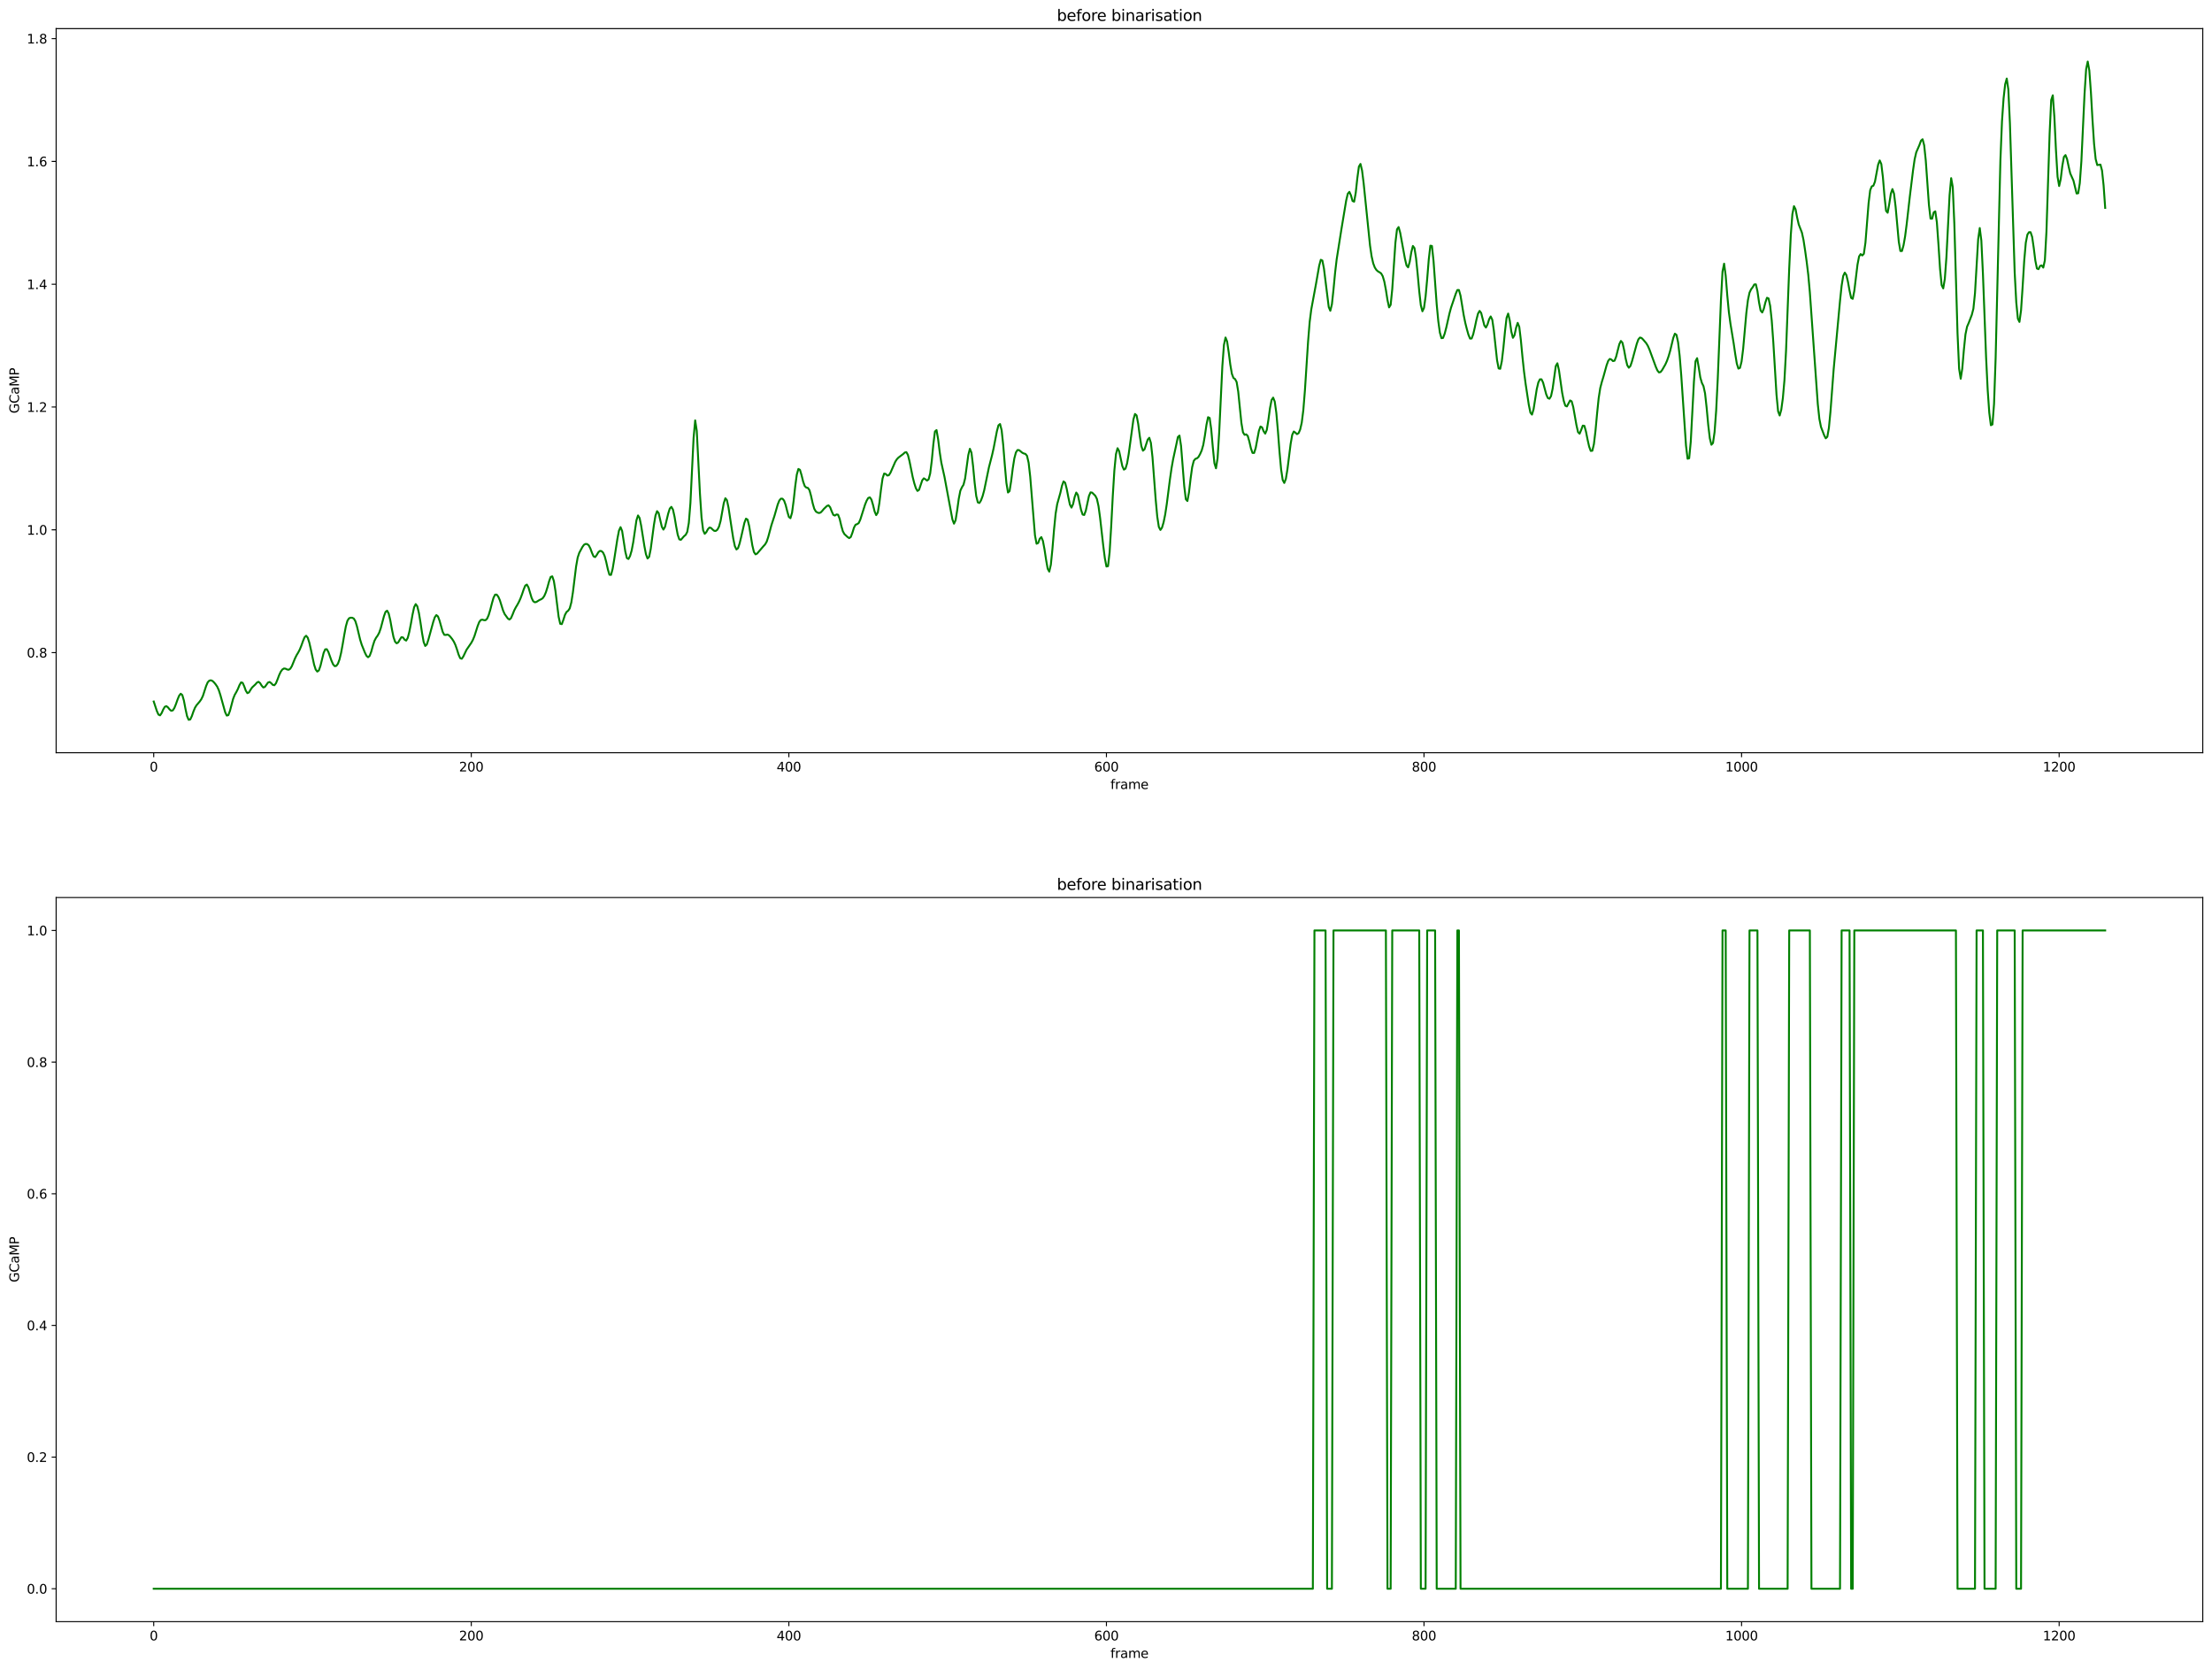 <?xml version="1.0" encoding="utf-8" standalone="no"?>
<!DOCTYPE svg PUBLIC "-//W3C//DTD SVG 1.1//EN"
  "http://www.w3.org/Graphics/SVG/1.1/DTD/svg11.dtd">
<svg height="1301.874pt" version="1.1" viewBox="0 0 1724.981 1301.874" width="1724.981pt" xmlns="http://www.w3.org/2000/svg" xmlns:xlink="http://www.w3.org/1999/xlink">
 <defs>
  <style type="text/css">*{stroke-linecap:butt;stroke-linejoin:round;}</style>
 </defs>
 <g id="figure_1">
  <g id="patch_1">
   <path d="M 0 1301.874 
L 1724.981 1301.874 
L 1724.981 0 
L 0 0 
z
" style="fill:#ffffff;"/>
  </g>
  <g id="axes_1">
   <g id="patch_2">
    <path d="M 43.781 586.864 
L 1717.781 586.864 
L 1717.781 22.318 
L 43.781 22.318 
z
" style="fill:#ffffff;"/>
   </g>
   <g id="matplotlib.axis_1">
    <g id="xtick_1">
     <g id="line2d_1">
      <defs>
       <path d="M 0 0 
L 0 3.5 
" id="m0f1f5ee90c" style="stroke:#000000;stroke-width:0.8;"/>
      </defs>
      <g>
       <use style="stroke:#000000;stroke-width:0.8;" x="119.872" xlink:href="#m0f1f5ee90c" y="586.864"/>
      </g>
     </g>
     <g id="text_1">
      <!-- 0 -->
      <g transform="translate(116.691 601.462)scale(0.1 -0.1)">
       <defs>
        <path d="M 2034 4250 
Q 1547 4250 1301 3770 
Q 1056 3291 1056 2328 
Q 1056 1369 1301 889 
Q 1547 409 2034 409 
Q 2525 409 2770 889 
Q 3016 1369 3016 2328 
Q 3016 3291 2770 3770 
Q 2525 4250 2034 4250 
z
M 2034 4750 
Q 2819 4750 3233 4129 
Q 3647 3509 3647 2328 
Q 3647 1150 3233 529 
Q 2819 -91 2034 -91 
Q 1250 -91 836 529 
Q 422 1150 422 2328 
Q 422 3509 836 4129 
Q 1250 4750 2034 4750 
z
" id="DejaVuSans-30" transform="scale(0.016)"/>
       </defs>
       <use xlink:href="#DejaVuSans-30"/>
      </g>
     </g>
    </g>
    <g id="xtick_2">
     <g id="line2d_2">
      <g>
       <use style="stroke:#000000;stroke-width:0.8;" x="367.524" xlink:href="#m0f1f5ee90c" y="586.864"/>
      </g>
     </g>
     <g id="text_2">
      <!-- 200 -->
      <g transform="translate(357.98 601.462)scale(0.1 -0.1)">
       <defs>
        <path d="M 1228 531 
L 3431 531 
L 3431 0 
L 469 0 
L 469 531 
Q 828 903 1448 1529 
Q 2069 2156 2228 2338 
Q 2531 2678 2651 2914 
Q 2772 3150 2772 3378 
Q 2772 3750 2511 3984 
Q 2250 4219 1831 4219 
Q 1534 4219 1204 4116 
Q 875 4013 500 3803 
L 500 4441 
Q 881 4594 1212 4672 
Q 1544 4750 1819 4750 
Q 2544 4750 2975 4387 
Q 3406 4025 3406 3419 
Q 3406 3131 3298 2873 
Q 3191 2616 2906 2266 
Q 2828 2175 2409 1742 
Q 1991 1309 1228 531 
z
" id="DejaVuSans-32" transform="scale(0.016)"/>
       </defs>
       <use xlink:href="#DejaVuSans-32"/>
       <use x="63.623" xlink:href="#DejaVuSans-30"/>
       <use x="127.246" xlink:href="#DejaVuSans-30"/>
      </g>
     </g>
    </g>
    <g id="xtick_3">
     <g id="line2d_3">
      <g>
       <use style="stroke:#000000;stroke-width:0.8;" x="615.175" xlink:href="#m0f1f5ee90c" y="586.864"/>
      </g>
     </g>
     <g id="text_3">
      <!-- 400 -->
      <g transform="translate(605.631 601.462)scale(0.1 -0.1)">
       <defs>
        <path d="M 2419 4116 
L 825 1625 
L 2419 1625 
L 2419 4116 
z
M 2253 4666 
L 3047 4666 
L 3047 1625 
L 3713 1625 
L 3713 1100 
L 3047 1100 
L 3047 0 
L 2419 0 
L 2419 1100 
L 313 1100 
L 313 1709 
L 2253 4666 
z
" id="DejaVuSans-34" transform="scale(0.016)"/>
       </defs>
       <use xlink:href="#DejaVuSans-34"/>
       <use x="63.623" xlink:href="#DejaVuSans-30"/>
       <use x="127.246" xlink:href="#DejaVuSans-30"/>
      </g>
     </g>
    </g>
    <g id="xtick_4">
     <g id="line2d_4">
      <g>
       <use style="stroke:#000000;stroke-width:0.8;" x="862.827" xlink:href="#m0f1f5ee90c" y="586.864"/>
      </g>
     </g>
     <g id="text_4">
      <!-- 600 -->
      <g transform="translate(853.283 601.462)scale(0.1 -0.1)">
       <defs>
        <path d="M 2113 2584 
Q 1688 2584 1439 2293 
Q 1191 2003 1191 1497 
Q 1191 994 1439 701 
Q 1688 409 2113 409 
Q 2538 409 2786 701 
Q 3034 994 3034 1497 
Q 3034 2003 2786 2293 
Q 2538 2584 2113 2584 
z
M 3366 4563 
L 3366 3988 
Q 3128 4100 2886 4159 
Q 2644 4219 2406 4219 
Q 1781 4219 1451 3797 
Q 1122 3375 1075 2522 
Q 1259 2794 1537 2939 
Q 1816 3084 2150 3084 
Q 2853 3084 3261 2657 
Q 3669 2231 3669 1497 
Q 3669 778 3244 343 
Q 2819 -91 2113 -91 
Q 1303 -91 875 529 
Q 447 1150 447 2328 
Q 447 3434 972 4092 
Q 1497 4750 2381 4750 
Q 2619 4750 2861 4703 
Q 3103 4656 3366 4563 
z
" id="DejaVuSans-36" transform="scale(0.016)"/>
       </defs>
       <use xlink:href="#DejaVuSans-36"/>
       <use x="63.623" xlink:href="#DejaVuSans-30"/>
       <use x="127.246" xlink:href="#DejaVuSans-30"/>
      </g>
     </g>
    </g>
    <g id="xtick_5">
     <g id="line2d_5">
      <g>
       <use style="stroke:#000000;stroke-width:0.8;" x="1110.478" xlink:href="#m0f1f5ee90c" y="586.864"/>
      </g>
     </g>
     <g id="text_5">
      <!-- 800 -->
      <g transform="translate(1100.934 601.462)scale(0.1 -0.1)">
       <defs>
        <path d="M 2034 2216 
Q 1584 2216 1326 1975 
Q 1069 1734 1069 1313 
Q 1069 891 1326 650 
Q 1584 409 2034 409 
Q 2484 409 2743 651 
Q 3003 894 3003 1313 
Q 3003 1734 2745 1975 
Q 2488 2216 2034 2216 
z
M 1403 2484 
Q 997 2584 770 2862 
Q 544 3141 544 3541 
Q 544 4100 942 4425 
Q 1341 4750 2034 4750 
Q 2731 4750 3128 4425 
Q 3525 4100 3525 3541 
Q 3525 3141 3298 2862 
Q 3072 2584 2669 2484 
Q 3125 2378 3379 2068 
Q 3634 1759 3634 1313 
Q 3634 634 3220 271 
Q 2806 -91 2034 -91 
Q 1263 -91 848 271 
Q 434 634 434 1313 
Q 434 1759 690 2068 
Q 947 2378 1403 2484 
z
M 1172 3481 
Q 1172 3119 1398 2916 
Q 1625 2713 2034 2713 
Q 2441 2713 2670 2916 
Q 2900 3119 2900 3481 
Q 2900 3844 2670 4047 
Q 2441 4250 2034 4250 
Q 1625 4250 1398 4047 
Q 1172 3844 1172 3481 
z
" id="DejaVuSans-38" transform="scale(0.016)"/>
       </defs>
       <use xlink:href="#DejaVuSans-38"/>
       <use x="63.623" xlink:href="#DejaVuSans-30"/>
       <use x="127.246" xlink:href="#DejaVuSans-30"/>
      </g>
     </g>
    </g>
    <g id="xtick_6">
     <g id="line2d_6">
      <g>
       <use style="stroke:#000000;stroke-width:0.8;" x="1358.129" xlink:href="#m0f1f5ee90c" y="586.864"/>
      </g>
     </g>
     <g id="text_6">
      <!-- 1000 -->
      <g transform="translate(1345.404 601.462)scale(0.1 -0.1)">
       <defs>
        <path d="M 794 531 
L 1825 531 
L 1825 4091 
L 703 3866 
L 703 4441 
L 1819 4666 
L 2450 4666 
L 2450 531 
L 3481 531 
L 3481 0 
L 794 0 
L 794 531 
z
" id="DejaVuSans-31" transform="scale(0.016)"/>
       </defs>
       <use xlink:href="#DejaVuSans-31"/>
       <use x="63.623" xlink:href="#DejaVuSans-30"/>
       <use x="127.246" xlink:href="#DejaVuSans-30"/>
       <use x="190.869" xlink:href="#DejaVuSans-30"/>
      </g>
     </g>
    </g>
    <g id="xtick_7">
     <g id="line2d_7">
      <g>
       <use style="stroke:#000000;stroke-width:0.8;" x="1605.781" xlink:href="#m0f1f5ee90c" y="586.864"/>
      </g>
     </g>
     <g id="text_7">
      <!-- 1200 -->
      <g transform="translate(1593.056 601.462)scale(0.1 -0.1)">
       <use xlink:href="#DejaVuSans-31"/>
       <use x="63.623" xlink:href="#DejaVuSans-32"/>
       <use x="127.246" xlink:href="#DejaVuSans-30"/>
       <use x="190.869" xlink:href="#DejaVuSans-30"/>
      </g>
     </g>
    </g>
    <g id="text_8">
     <!-- frame -->
     <g transform="translate(865.955 615.14)scale(0.1 -0.1)">
      <defs>
       <path d="M 2375 4863 
L 2375 4384 
L 1825 4384 
Q 1516 4384 1395 4259 
Q 1275 4134 1275 3809 
L 1275 3500 
L 2222 3500 
L 2222 3053 
L 1275 3053 
L 1275 0 
L 697 0 
L 697 3053 
L 147 3053 
L 147 3500 
L 697 3500 
L 697 3744 
Q 697 4328 969 4595 
Q 1241 4863 1831 4863 
L 2375 4863 
z
" id="DejaVuSans-66" transform="scale(0.016)"/>
       <path d="M 2631 2963 
Q 2534 3019 2420 3045 
Q 2306 3072 2169 3072 
Q 1681 3072 1420 2755 
Q 1159 2438 1159 1844 
L 1159 0 
L 581 0 
L 581 3500 
L 1159 3500 
L 1159 2956 
Q 1341 3275 1631 3429 
Q 1922 3584 2338 3584 
Q 2397 3584 2469 3576 
Q 2541 3569 2628 3553 
L 2631 2963 
z
" id="DejaVuSans-72" transform="scale(0.016)"/>
       <path d="M 2194 1759 
Q 1497 1759 1228 1600 
Q 959 1441 959 1056 
Q 959 750 1161 570 
Q 1363 391 1709 391 
Q 2188 391 2477 730 
Q 2766 1069 2766 1631 
L 2766 1759 
L 2194 1759 
z
M 3341 1997 
L 3341 0 
L 2766 0 
L 2766 531 
Q 2569 213 2275 61 
Q 1981 -91 1556 -91 
Q 1019 -91 701 211 
Q 384 513 384 1019 
Q 384 1609 779 1909 
Q 1175 2209 1959 2209 
L 2766 2209 
L 2766 2266 
Q 2766 2663 2505 2880 
Q 2244 3097 1772 3097 
Q 1472 3097 1187 3025 
Q 903 2953 641 2809 
L 641 3341 
Q 956 3463 1253 3523 
Q 1550 3584 1831 3584 
Q 2591 3584 2966 3190 
Q 3341 2797 3341 1997 
z
" id="DejaVuSans-61" transform="scale(0.016)"/>
       <path d="M 3328 2828 
Q 3544 3216 3844 3400 
Q 4144 3584 4550 3584 
Q 5097 3584 5394 3201 
Q 5691 2819 5691 2113 
L 5691 0 
L 5113 0 
L 5113 2094 
Q 5113 2597 4934 2840 
Q 4756 3084 4391 3084 
Q 3944 3084 3684 2787 
Q 3425 2491 3425 1978 
L 3425 0 
L 2847 0 
L 2847 2094 
Q 2847 2600 2669 2842 
Q 2491 3084 2119 3084 
Q 1678 3084 1418 2786 
Q 1159 2488 1159 1978 
L 1159 0 
L 581 0 
L 581 3500 
L 1159 3500 
L 1159 2956 
Q 1356 3278 1631 3431 
Q 1906 3584 2284 3584 
Q 2666 3584 2933 3390 
Q 3200 3197 3328 2828 
z
" id="DejaVuSans-6d" transform="scale(0.016)"/>
       <path d="M 3597 1894 
L 3597 1613 
L 953 1613 
Q 991 1019 1311 708 
Q 1631 397 2203 397 
Q 2534 397 2845 478 
Q 3156 559 3463 722 
L 3463 178 
Q 3153 47 2828 -22 
Q 2503 -91 2169 -91 
Q 1331 -91 842 396 
Q 353 884 353 1716 
Q 353 2575 817 3079 
Q 1281 3584 2069 3584 
Q 2775 3584 3186 3129 
Q 3597 2675 3597 1894 
z
M 3022 2063 
Q 3016 2534 2758 2815 
Q 2500 3097 2075 3097 
Q 1594 3097 1305 2825 
Q 1016 2553 972 2059 
L 3022 2063 
z
" id="DejaVuSans-65" transform="scale(0.016)"/>
      </defs>
      <use xlink:href="#DejaVuSans-66"/>
      <use x="35.205" xlink:href="#DejaVuSans-72"/>
      <use x="76.318" xlink:href="#DejaVuSans-61"/>
      <use x="137.598" xlink:href="#DejaVuSans-6d"/>
      <use x="235.01" xlink:href="#DejaVuSans-65"/>
     </g>
    </g>
   </g>
   <g id="matplotlib.axis_2">
    <g id="ytick_1">
     <g id="line2d_8">
      <defs>
       <path d="M 0 0 
L -3.5 0 
" id="m42c1d98efd" style="stroke:#000000;stroke-width:0.8;"/>
      </defs>
      <g>
       <use style="stroke:#000000;stroke-width:0.8;" x="43.781" xlink:href="#m42c1d98efd" y="508.82"/>
      </g>
     </g>
     <g id="text_9">
      <!-- 0.8 -->
      <g transform="translate(20.878 512.619)scale(0.1 -0.1)">
       <defs>
        <path d="M 684 794 
L 1344 794 
L 1344 0 
L 684 0 
L 684 794 
z
" id="DejaVuSans-2e" transform="scale(0.016)"/>
       </defs>
       <use xlink:href="#DejaVuSans-30"/>
       <use x="63.623" xlink:href="#DejaVuSans-2e"/>
       <use x="95.41" xlink:href="#DejaVuSans-38"/>
      </g>
     </g>
    </g>
    <g id="ytick_2">
     <g id="line2d_9">
      <g>
       <use style="stroke:#000000;stroke-width:0.8;" x="43.781" xlink:href="#m42c1d98efd" y="413.08"/>
      </g>
     </g>
     <g id="text_10">
      <!-- 1.0 -->
      <g transform="translate(20.878 416.879)scale(0.1 -0.1)">
       <use xlink:href="#DejaVuSans-31"/>
       <use x="63.623" xlink:href="#DejaVuSans-2e"/>
       <use x="95.41" xlink:href="#DejaVuSans-30"/>
      </g>
     </g>
    </g>
    <g id="ytick_3">
     <g id="line2d_10">
      <g>
       <use style="stroke:#000000;stroke-width:0.8;" x="43.781" xlink:href="#m42c1d98efd" y="317.34"/>
      </g>
     </g>
     <g id="text_11">
      <!-- 1.2 -->
      <g transform="translate(20.878 321.139)scale(0.1 -0.1)">
       <use xlink:href="#DejaVuSans-31"/>
       <use x="63.623" xlink:href="#DejaVuSans-2e"/>
       <use x="95.41" xlink:href="#DejaVuSans-32"/>
      </g>
     </g>
    </g>
    <g id="ytick_4">
     <g id="line2d_11">
      <g>
       <use style="stroke:#000000;stroke-width:0.8;" x="43.781" xlink:href="#m42c1d98efd" y="221.599"/>
      </g>
     </g>
     <g id="text_12">
      <!-- 1.4 -->
      <g transform="translate(20.878 225.398)scale(0.1 -0.1)">
       <use xlink:href="#DejaVuSans-31"/>
       <use x="63.623" xlink:href="#DejaVuSans-2e"/>
       <use x="95.41" xlink:href="#DejaVuSans-34"/>
      </g>
     </g>
    </g>
    <g id="ytick_5">
     <g id="line2d_12">
      <g>
       <use style="stroke:#000000;stroke-width:0.8;" x="43.781" xlink:href="#m42c1d98efd" y="125.859"/>
      </g>
     </g>
     <g id="text_13">
      <!-- 1.6 -->
      <g transform="translate(20.878 129.658)scale(0.1 -0.1)">
       <use xlink:href="#DejaVuSans-31"/>
       <use x="63.623" xlink:href="#DejaVuSans-2e"/>
       <use x="95.41" xlink:href="#DejaVuSans-36"/>
      </g>
     </g>
    </g>
    <g id="ytick_6">
     <g id="line2d_13">
      <g>
       <use style="stroke:#000000;stroke-width:0.8;" x="43.781" xlink:href="#m42c1d98efd" y="30.119"/>
      </g>
     </g>
     <g id="text_14">
      <!-- 1.8 -->
      <g transform="translate(20.878 33.918)scale(0.1 -0.1)">
       <use xlink:href="#DejaVuSans-31"/>
       <use x="63.623" xlink:href="#DejaVuSans-2e"/>
       <use x="95.41" xlink:href="#DejaVuSans-38"/>
      </g>
     </g>
    </g>
    <g id="text_15">
     <!-- GCaMP -->
     <g transform="translate(14.798 322.349)rotate(-90)scale(0.1 -0.1)">
      <defs>
       <path d="M 3809 666 
L 3809 1919 
L 2778 1919 
L 2778 2438 
L 4434 2438 
L 4434 434 
Q 4069 175 3628 42 
Q 3188 -91 2688 -91 
Q 1594 -91 976 548 
Q 359 1188 359 2328 
Q 359 3472 976 4111 
Q 1594 4750 2688 4750 
Q 3144 4750 3555 4637 
Q 3966 4525 4313 4306 
L 4313 3634 
Q 3963 3931 3569 4081 
Q 3175 4231 2741 4231 
Q 1884 4231 1454 3753 
Q 1025 3275 1025 2328 
Q 1025 1384 1454 906 
Q 1884 428 2741 428 
Q 3075 428 3337 486 
Q 3600 544 3809 666 
z
" id="DejaVuSans-47" transform="scale(0.016)"/>
       <path d="M 4122 4306 
L 4122 3641 
Q 3803 3938 3442 4084 
Q 3081 4231 2675 4231 
Q 1875 4231 1450 3742 
Q 1025 3253 1025 2328 
Q 1025 1406 1450 917 
Q 1875 428 2675 428 
Q 3081 428 3442 575 
Q 3803 722 4122 1019 
L 4122 359 
Q 3791 134 3420 21 
Q 3050 -91 2638 -91 
Q 1578 -91 968 557 
Q 359 1206 359 2328 
Q 359 3453 968 4101 
Q 1578 4750 2638 4750 
Q 3056 4750 3426 4639 
Q 3797 4528 4122 4306 
z
" id="DejaVuSans-43" transform="scale(0.016)"/>
       <path d="M 628 4666 
L 1569 4666 
L 2759 1491 
L 3956 4666 
L 4897 4666 
L 4897 0 
L 4281 0 
L 4281 4097 
L 3078 897 
L 2444 897 
L 1241 4097 
L 1241 0 
L 628 0 
L 628 4666 
z
" id="DejaVuSans-4d" transform="scale(0.016)"/>
       <path d="M 1259 4147 
L 1259 2394 
L 2053 2394 
Q 2494 2394 2734 2622 
Q 2975 2850 2975 3272 
Q 2975 3691 2734 3919 
Q 2494 4147 2053 4147 
L 1259 4147 
z
M 628 4666 
L 2053 4666 
Q 2838 4666 3239 4311 
Q 3641 3956 3641 3272 
Q 3641 2581 3239 2228 
Q 2838 1875 2053 1875 
L 1259 1875 
L 1259 0 
L 628 0 
L 628 4666 
z
" id="DejaVuSans-50" transform="scale(0.016)"/>
      </defs>
      <use xlink:href="#DejaVuSans-47"/>
      <use x="77.49" xlink:href="#DejaVuSans-43"/>
      <use x="147.314" xlink:href="#DejaVuSans-61"/>
      <use x="208.594" xlink:href="#DejaVuSans-4d"/>
      <use x="294.873" xlink:href="#DejaVuSans-50"/>
     </g>
    </g>
   </g>
   <g id="line2d_14">
    <path clip-path="url(#pdd5a8ca2b0)" d="M 119.872 546.932 
L 122.349 554.404 
L 123.587 557.136 
L 124.825 557.715 
L 126.063 555.942 
L 127.302 553.112 
L 128.54 551.018 
L 129.778 550.562 
L 131.016 551.525 
L 132.255 553.083 
L 133.493 554.168 
L 134.731 553.882 
L 135.97 552.006 
L 137.208 548.948 
L 138.446 545.444 
L 139.684 542.428 
L 140.923 540.867 
L 142.161 541.869 
L 143.399 546.18 
L 144.637 552.641 
L 145.876 558.355 
L 147.114 561.202 
L 148.352 560.94 
L 149.59 558.338 
L 150.829 554.775 
L 152.067 551.753 
L 153.305 549.778 
L 155.782 546.879 
L 157.02 545.085 
L 158.258 542.492 
L 160.735 534.857 
L 161.973 531.974 
L 163.211 530.655 
L 164.449 530.389 
L 165.688 530.889 
L 166.926 532.066 
L 168.164 533.551 
L 169.402 535.365 
L 170.641 538.102 
L 171.879 541.946 
L 175.594 555.303 
L 176.832 557.885 
L 178.07 557.553 
L 179.309 554.261 
L 181.785 544.89 
L 183.023 541.776 
L 184.262 539.635 
L 185.5 537.204 
L 186.738 534.184 
L 187.976 532.03 
L 189.215 532.353 
L 190.453 535.083 
L 191.691 538.501 
L 192.929 540.424 
L 194.168 539.827 
L 195.406 537.746 
L 196.644 535.934 
L 199.121 533.63 
L 200.359 532.186 
L 201.597 531.563 
L 202.835 532.568 
L 204.074 534.587 
L 205.312 535.979 
L 206.55 535.566 
L 209.027 532.128 
L 210.265 531.702 
L 211.503 532.642 
L 212.741 533.961 
L 213.98 534.236 
L 215.218 532.68 
L 216.456 529.657 
L 217.694 526.331 
L 218.933 523.69 
L 220.171 521.982 
L 221.409 521.19 
L 222.648 521.324 
L 223.886 521.948 
L 225.124 522.181 
L 226.362 521.371 
L 227.601 519.356 
L 230.077 513.274 
L 231.315 510.777 
L 232.554 508.741 
L 233.792 506.376 
L 235.03 503.317 
L 236.268 499.84 
L 237.507 496.842 
L 238.745 495.667 
L 239.983 497.163 
L 241.221 501.059 
L 242.46 506.513 
L 244.936 518.145 
L 246.174 521.993 
L 247.413 523.597 
L 248.651 522.707 
L 249.889 519.213 
L 252.366 509.071 
L 253.604 506.264 
L 254.842 506.153 
L 256.08 508.276 
L 258.557 515.25 
L 259.795 518.022 
L 261.033 519.368 
L 262.272 519.15 
L 263.51 517.467 
L 264.748 514.179 
L 265.987 509.052 
L 267.225 502.363 
L 268.463 495.005 
L 269.701 488.385 
L 270.94 483.973 
L 272.178 482.057 
L 273.416 481.595 
L 274.654 481.629 
L 275.893 482.247 
L 277.131 484.304 
L 278.369 488.331 
L 280.846 498.692 
L 282.084 502.668 
L 284.56 508.822 
L 285.799 511.32 
L 287.037 512.418 
L 288.275 511.353 
L 289.513 508.039 
L 290.752 503.522 
L 291.99 499.657 
L 293.228 497.293 
L 294.466 495.586 
L 295.705 493.288 
L 296.943 489.73 
L 299.419 480.422 
L 300.658 477.037 
L 301.896 476.12 
L 303.134 478.367 
L 304.372 483.646 
L 305.611 490.537 
L 306.849 496.635 
L 308.087 500.301 
L 309.326 501.566 
L 310.564 500.852 
L 311.802 498.678 
L 313.04 496.784 
L 314.279 496.98 
L 315.517 498.717 
L 316.755 499.438 
L 317.993 497.289 
L 319.232 492.491 
L 320.47 486.129 
L 321.708 479.18 
L 322.946 473.393 
L 324.185 470.981 
L 325.423 472.707 
L 326.661 477.815 
L 327.899 485.267 
L 329.138 493.636 
L 330.376 500.532 
L 331.614 503.623 
L 332.852 502.46 
L 334.091 498.626 
L 337.805 485.056 
L 339.044 481.283 
L 340.282 479.558 
L 341.52 480.574 
L 342.758 483.849 
L 345.235 492.656 
L 346.473 494.948 
L 347.711 495.035 
L 348.95 494.72 
L 350.188 495.369 
L 351.426 496.72 
L 352.665 498.293 
L 353.903 500.22 
L 355.141 502.84 
L 356.379 506.37 
L 357.618 510.331 
L 358.856 513.18 
L 360.094 513.588 
L 361.332 511.792 
L 363.809 506.612 
L 367.524 501.202 
L 368.762 498.905 
L 370 495.915 
L 372.477 488.115 
L 373.715 484.971 
L 374.953 483.352 
L 376.191 483.12 
L 377.43 483.512 
L 378.668 483.525 
L 379.906 482.273 
L 381.144 479.409 
L 382.383 475.22 
L 383.621 470.382 
L 384.859 466.044 
L 386.097 463.622 
L 387.336 463.581 
L 388.574 465.193 
L 389.812 467.989 
L 392.289 475.932 
L 393.527 478.725 
L 396.004 482.172 
L 397.242 483.023 
L 398.48 481.97 
L 399.718 479.146 
L 400.957 476.015 
L 402.195 473.6 
L 403.433 471.555 
L 404.671 469.262 
L 405.91 466.522 
L 407.148 463.219 
L 408.386 459.542 
L 409.624 456.546 
L 410.863 455.776 
L 412.101 457.949 
L 414.577 466.2 
L 415.816 468.745 
L 417.054 469.578 
L 418.292 469.304 
L 420.769 467.737 
L 422.007 467.223 
L 423.245 466.366 
L 424.483 464.569 
L 425.722 461.716 
L 426.96 457.756 
L 428.198 453.228 
L 429.436 449.806 
L 430.675 449.348 
L 431.913 452.969 
L 433.151 460.769 
L 435.628 480.815 
L 436.866 486.323 
L 438.104 486.601 
L 439.343 483.267 
L 440.581 479.369 
L 441.819 477.117 
L 443.057 476.155 
L 444.296 474.304 
L 445.534 469.696 
L 446.772 461.809 
L 449.249 441.714 
L 450.487 434.71 
L 451.725 431.017 
L 454.202 426.41 
L 455.44 424.706 
L 456.678 424.075 
L 457.916 424.207 
L 459.155 425.212 
L 460.393 427.608 
L 461.631 430.983 
L 462.869 433.756 
L 464.108 434.339 
L 465.346 432.706 
L 466.584 430.579 
L 467.822 429.515 
L 469.061 429.661 
L 470.299 430.84 
L 471.537 433.557 
L 472.775 438.206 
L 474.014 443.87 
L 475.252 448.099 
L 476.49 448.22 
L 477.729 443.647 
L 478.967 436.25 
L 481.443 420.23 
L 482.682 413.731 
L 483.92 410.987 
L 485.158 413.982 
L 487.635 430.077 
L 488.873 435.146 
L 490.111 435.808 
L 491.349 433.459 
L 492.588 429.205 
L 493.826 422.662 
L 496.302 405.704 
L 497.541 401.872 
L 498.779 403.88 
L 500.017 409.975 
L 502.494 425.676 
L 503.732 432.117 
L 504.97 435.418 
L 506.208 434.149 
L 507.447 428.084 
L 509.923 409.372 
L 511.161 401.973 
L 512.4 398.523 
L 513.638 400.021 
L 516.114 410.712 
L 517.353 412.901 
L 518.591 410.8 
L 521.068 400.445 
L 522.306 396.515 
L 523.544 395.164 
L 524.782 397.277 
L 526.021 402.84 
L 527.259 410.247 
L 528.497 416.86 
L 529.735 420.51 
L 530.974 420.869 
L 533.45 418.049 
L 534.688 417.043 
L 535.927 414.723 
L 537.165 407.678 
L 538.403 392.238 
L 540.88 341.402 
L 542.118 327.757 
L 543.356 335.901 
L 545.833 384.768 
L 547.071 403.42 
L 548.309 413.367 
L 549.547 416.185 
L 550.786 414.928 
L 552.024 412.614 
L 553.262 411.291 
L 554.5 411.612 
L 555.739 412.875 
L 556.977 413.866 
L 558.215 413.931 
L 559.453 412.966 
L 560.692 410.628 
L 561.93 406.184 
L 564.407 392.338 
L 565.645 388.47 
L 566.883 389.971 
L 568.121 395.739 
L 570.598 412.08 
L 571.836 420.022 
L 573.074 425.884 
L 574.313 428.397 
L 575.551 427.361 
L 576.789 423.648 
L 578.027 418.518 
L 580.504 407.614 
L 581.742 404.38 
L 582.98 405.104 
L 584.219 410.065 
L 586.695 425.225 
L 587.933 430.376 
L 589.172 432.183 
L 590.41 431.603 
L 595.363 425.832 
L 596.601 424.494 
L 597.839 422.431 
L 599.078 418.719 
L 601.554 409.516 
L 604.031 401.919 
L 606.507 393.275 
L 607.746 390.213 
L 608.984 388.771 
L 610.222 388.813 
L 611.46 390.305 
L 612.699 393.743 
L 613.937 398.71 
L 615.175 403.036 
L 616.413 404.024 
L 617.652 399.789 
L 618.89 390.49 
L 620.128 379.158 
L 621.366 369.993 
L 622.605 365.625 
L 623.843 366.313 
L 625.081 370.479 
L 626.319 375.491 
L 627.558 378.965 
L 628.796 380.143 
L 630.034 380.402 
L 631.272 382.209 
L 632.511 386.727 
L 633.749 392.386 
L 634.987 396.666 
L 636.225 398.769 
L 637.464 399.61 
L 638.702 399.963 
L 639.94 399.602 
L 641.178 398.337 
L 642.417 396.835 
L 644.893 394.461 
L 646.131 394.005 
L 647.37 395.472 
L 648.608 398.693 
L 649.846 401.441 
L 651.085 401.962 
L 652.323 401.066 
L 653.561 401.307 
L 654.799 404.533 
L 656.038 409.798 
L 657.276 414.223 
L 658.514 416.433 
L 660.991 418.707 
L 662.229 419.543 
L 663.467 418.673 
L 664.705 415.432 
L 665.944 411.387 
L 667.182 409.081 
L 668.42 408.65 
L 669.658 407.798 
L 670.897 405.068 
L 674.611 393.369 
L 675.85 390.321 
L 677.088 388.239 
L 678.326 387.769 
L 679.564 389.494 
L 680.803 393.638 
L 682.041 398.74 
L 683.279 401.615 
L 684.517 399.609 
L 685.756 392.232 
L 686.994 381.868 
L 688.232 373.106 
L 689.471 369.222 
L 690.709 369.52 
L 691.947 370.767 
L 693.185 370.49 
L 694.424 368.52 
L 698.138 360.044 
L 699.377 358.087 
L 700.615 356.769 
L 704.33 353.973 
L 705.568 352.801 
L 706.806 352.525 
L 708.044 354.689 
L 709.283 359.709 
L 711.759 371.982 
L 712.997 376.806 
L 714.236 380.659 
L 715.474 382.765 
L 716.712 381.872 
L 719.189 374.49 
L 720.427 372.928 
L 721.665 373.678 
L 722.903 374.681 
L 724.142 373.796 
L 725.38 369.136 
L 726.618 359.299 
L 727.856 346.287 
L 729.095 336.433 
L 730.333 335.311 
L 731.571 342.429 
L 732.81 352.412 
L 734.048 360.559 
L 736.524 371.735 
L 742.716 404.979 
L 743.954 408.276 
L 745.192 405.592 
L 746.43 397.86 
L 747.669 388.892 
L 748.907 382.602 
L 750.145 379.889 
L 751.383 377.919 
L 752.622 372.996 
L 755.098 354.816 
L 756.336 349.894 
L 757.575 352.913 
L 758.813 363.233 
L 760.051 376.319 
L 761.289 386.692 
L 762.528 391.676 
L 763.766 392.156 
L 765.004 390.155 
L 766.242 386.879 
L 767.481 382.376 
L 771.195 364.351 
L 773.672 354.741 
L 774.91 349.198 
L 777.387 336.285 
L 778.625 331.613 
L 779.863 330.591 
L 781.102 335.403 
L 782.34 346.939 
L 783.578 362.478 
L 784.816 376.499 
L 786.055 383.985 
L 787.293 382.878 
L 788.531 375.05 
L 789.769 365.21 
L 791.008 357.37 
L 792.246 352.723 
L 793.484 350.847 
L 794.722 350.941 
L 797.199 352.977 
L 798.437 353.575 
L 799.675 353.905 
L 800.914 355.432 
L 802.152 360.798 
L 803.39 371.657 
L 807.105 417.4 
L 808.343 423.907 
L 809.581 423.394 
L 810.82 420.046 
L 812.058 418.739 
L 813.296 421.715 
L 814.534 428.3 
L 815.773 436.454 
L 817.011 443.433 
L 818.249 445.651 
L 819.488 440.276 
L 820.726 427.951 
L 821.964 412.997 
L 823.202 400.513 
L 824.441 393 
L 826.917 384.173 
L 828.155 378.737 
L 829.394 375.347 
L 830.632 376.371 
L 831.87 381.173 
L 833.108 387.636 
L 834.347 393.445 
L 835.585 395.758 
L 836.823 392.998 
L 838.061 387.44 
L 839.3 384.024 
L 840.538 385.823 
L 843.014 397.42 
L 844.253 401.164 
L 845.491 401.512 
L 846.729 398.198 
L 849.206 386.66 
L 850.444 383.876 
L 851.682 384.081 
L 854.159 386.53 
L 855.397 388.958 
L 856.635 394.576 
L 857.873 403.602 
L 860.35 425.496 
L 861.588 435.195 
L 862.827 441.68 
L 864.065 441.416 
L 865.303 430.672 
L 866.541 410.248 
L 867.78 386.59 
L 869.018 366.7 
L 870.256 354.092 
L 871.494 349.455 
L 872.733 351.707 
L 875.209 363.354 
L 876.447 366.148 
L 877.686 365.401 
L 878.924 361.309 
L 880.162 354.202 
L 883.877 326.978 
L 885.115 322.759 
L 886.353 323.87 
L 887.592 330.387 
L 888.83 339.812 
L 890.068 347.858 
L 891.306 351.382 
L 892.545 350.286 
L 895.021 342.724 
L 896.259 341.313 
L 897.498 345.316 
L 898.736 356.364 
L 901.212 389.182 
L 902.451 402.7 
L 903.689 410.783 
L 904.927 413.177 
L 906.166 411.405 
L 907.404 407.219 
L 908.642 401.16 
L 909.88 392.998 
L 912.357 373.688 
L 913.595 365.085 
L 914.833 358.088 
L 917.31 346.669 
L 918.548 340.726 
L 919.786 339.602 
L 921.025 347.704 
L 923.501 379.015 
L 924.739 389.217 
L 925.978 390.623 
L 927.216 383.829 
L 928.454 373.186 
L 929.692 364.175 
L 930.931 359.323 
L 932.169 357.762 
L 933.407 357.345 
L 934.645 356.206 
L 935.884 353.978 
L 937.122 351.154 
L 938.36 346.82 
L 939.598 339.671 
L 940.837 331.181 
L 942.075 325.258 
L 943.313 325.869 
L 944.551 334.724 
L 945.79 348.767 
L 947.028 361.076 
L 948.266 365.111 
L 949.505 357.238 
L 950.743 337.471 
L 953.219 285.532 
L 954.458 268.944 
L 955.696 263.141 
L 956.934 266.231 
L 958.172 274.585 
L 959.411 284.198 
L 960.649 291.441 
L 961.887 294.695 
L 963.125 295.513 
L 964.364 297.856 
L 965.602 305.389 
L 968.078 329.71 
L 969.317 337.052 
L 970.555 339.018 
L 971.793 338.643 
L 973.031 339.881 
L 974.27 344.192 
L 975.508 349.581 
L 976.746 353.122 
L 977.984 353.16 
L 979.223 349.298 
L 981.699 336.04 
L 982.937 332.557 
L 984.176 333.163 
L 985.414 336.241 
L 986.652 338.07 
L 987.891 335.145 
L 989.129 327.353 
L 990.367 318.261 
L 991.605 311.878 
L 992.844 310.002 
L 994.082 313.121 
L 995.32 321.935 
L 996.558 336.059 
L 997.797 352.265 
L 999.035 365.921 
L 1000.273 374.174 
L 1001.511 376.533 
L 1002.75 373.39 
L 1003.988 365.856 
L 1006.464 346.147 
L 1007.703 339.049 
L 1008.941 336.431 
L 1010.179 337.288 
L 1011.417 338.473 
L 1012.656 337.752 
L 1013.894 334.921 
L 1015.132 329.566 
L 1016.37 319.766 
L 1017.609 304.397 
L 1020.085 266.178 
L 1021.323 250.995 
L 1022.562 241.265 
L 1026.276 221.256 
L 1028.753 207.091 
L 1029.991 202.546 
L 1031.23 203.126 
L 1032.468 209.471 
L 1036.183 239.383 
L 1037.421 242.299 
L 1038.659 237.254 
L 1039.897 225.759 
L 1041.136 212.723 
L 1042.374 202.192 
L 1046.089 178.634 
L 1049.803 156.279 
L 1051.042 151.071 
L 1052.28 149.573 
L 1053.518 152.285 
L 1054.756 156.705 
L 1055.995 157.233 
L 1057.233 150.378 
L 1058.471 139.032 
L 1059.709 129.911 
L 1060.948 127.816 
L 1062.186 132.997 
L 1063.424 142.967 
L 1068.377 191.38 
L 1069.615 199.802 
L 1070.854 205.262 
L 1072.092 208.527 
L 1073.33 210.448 
L 1074.569 211.582 
L 1075.807 212.287 
L 1077.045 213.171 
L 1078.283 215.315 
L 1079.522 219.502 
L 1080.76 225.983 
L 1081.998 233.929 
L 1083.236 239.65 
L 1084.475 237.675 
L 1085.713 225.5 
L 1088.189 189.144 
L 1089.428 178.813 
L 1090.666 177.031 
L 1091.904 181.4 
L 1095.619 201.725 
L 1096.857 206.969 
L 1098.095 208.442 
L 1099.334 204.182 
L 1100.572 196.657 
L 1101.81 191.755 
L 1103.048 193.421 
L 1104.287 201.357 
L 1105.525 213.493 
L 1106.763 227.073 
L 1108.001 238.017 
L 1109.24 242.697 
L 1110.478 240.064 
L 1111.716 231.134 
L 1112.954 217.53 
L 1114.193 202.265 
L 1115.431 191.551 
L 1116.669 191.775 
L 1117.908 203.449 
L 1120.384 237.369 
L 1121.622 250.408 
L 1122.861 259.339 
L 1124.099 263.648 
L 1125.337 263.464 
L 1126.575 260.233 
L 1127.814 255.535 
L 1130.29 244.573 
L 1131.528 239.97 
L 1135.243 229.022 
L 1136.481 226.115 
L 1137.72 226.11 
L 1138.958 230.52 
L 1141.434 245.64 
L 1142.673 251.744 
L 1143.911 256.648 
L 1145.149 261.021 
L 1146.387 263.983 
L 1147.626 263.9 
L 1148.864 260.59 
L 1150.102 255.268 
L 1151.34 249.402 
L 1152.579 244.558 
L 1153.817 242.403 
L 1155.055 244.007 
L 1157.532 253.732 
L 1158.77 255.362 
L 1160.008 252.928 
L 1161.247 248.945 
L 1162.485 246.722 
L 1163.723 249.279 
L 1164.961 257.836 
L 1167.438 280.799 
L 1168.676 287.242 
L 1169.914 287.534 
L 1171.153 281.735 
L 1172.391 271.173 
L 1173.629 258.411 
L 1174.867 247.816 
L 1176.106 244.467 
L 1177.344 249.793 
L 1178.582 258.59 
L 1179.82 263.38 
L 1181.059 261.323 
L 1182.297 255.493 
L 1183.535 251.716 
L 1184.773 254.858 
L 1186.012 265.163 
L 1187.25 278.187 
L 1188.488 289.791 
L 1189.726 299.289 
L 1192.203 315.624 
L 1193.441 321.678 
L 1194.679 323.241 
L 1195.918 319.126 
L 1198.394 303.426 
L 1199.632 298.164 
L 1200.871 295.736 
L 1202.109 295.731 
L 1203.347 298.304 
L 1205.824 307.546 
L 1207.062 310.331 
L 1208.3 310.875 
L 1209.539 308.849 
L 1210.777 303.099 
L 1213.253 285.397 
L 1214.492 283.218 
L 1215.73 288.662 
L 1218.206 306.13 
L 1219.445 312.49 
L 1220.683 316.336 
L 1221.921 316.879 
L 1224.398 312.206 
L 1225.636 312.897 
L 1226.874 317.416 
L 1229.351 331.398 
L 1230.589 336.895 
L 1231.827 338.124 
L 1233.065 335.191 
L 1234.304 331.828 
L 1235.542 332.021 
L 1236.78 336.441 
L 1238.018 342.672 
L 1239.257 348.178 
L 1240.495 351.548 
L 1241.733 351.438 
L 1242.972 346.301 
L 1244.21 335.831 
L 1245.448 322.449 
L 1246.686 310.442 
L 1247.925 302.512 
L 1249.163 297.759 
L 1250.401 293.707 
L 1252.878 284.768 
L 1254.116 281.366 
L 1255.354 279.841 
L 1256.592 280.313 
L 1257.831 281.515 
L 1259.069 281.218 
L 1260.307 278.126 
L 1262.784 268.352 
L 1264.022 265.824 
L 1265.26 267.242 
L 1266.498 272.669 
L 1267.737 279.549 
L 1268.975 284.74 
L 1270.213 286.697 
L 1271.451 285.339 
L 1272.69 281.666 
L 1276.404 268.031 
L 1277.643 264.615 
L 1278.881 263.167 
L 1280.119 263.496 
L 1281.357 264.721 
L 1283.834 267.652 
L 1285.072 269.73 
L 1286.311 272.557 
L 1291.264 286.042 
L 1292.502 288.85 
L 1293.74 290.362 
L 1294.978 290.046 
L 1296.217 288.435 
L 1298.693 284.146 
L 1299.931 281.379 
L 1301.17 277.899 
L 1302.408 273.681 
L 1304.884 263.411 
L 1306.123 260.17 
L 1307.361 261.063 
L 1308.599 266.761 
L 1309.837 277.295 
L 1311.076 292.524 
L 1314.79 347.416 
L 1316.029 357.641 
L 1317.267 357.294 
L 1318.505 344.382 
L 1320.982 297.464 
L 1322.22 281.63 
L 1323.458 279.26 
L 1324.696 286.29 
L 1325.935 294.231 
L 1327.173 298.515 
L 1328.411 301.011 
L 1329.65 306.711 
L 1330.888 317.929 
L 1332.126 331.292 
L 1333.364 341.743 
L 1334.603 346.739 
L 1335.841 345.388 
L 1337.079 336.819 
L 1338.317 320.128 
L 1339.556 295.371 
L 1342.032 234.177 
L 1343.27 211.715 
L 1344.509 205.556 
L 1345.747 214.962 
L 1346.985 230.374 
L 1348.223 243.367 
L 1349.462 252.416 
L 1351.938 267.515 
L 1353.176 275.983 
L 1354.415 283.47 
L 1355.653 287.382 
L 1356.891 286.816 
L 1358.129 281.851 
L 1359.368 271.876 
L 1361.844 244.044 
L 1363.082 233.998 
L 1364.321 228.186 
L 1365.559 225.542 
L 1366.797 223.925 
L 1368.035 221.786 
L 1369.274 221.673 
L 1370.512 227.057 
L 1371.75 235.766 
L 1372.989 242.162 
L 1374.227 243.626 
L 1375.465 240.769 
L 1376.703 235.785 
L 1377.942 232.165 
L 1379.18 232.669 
L 1380.418 238.43 
L 1381.656 249.91 
L 1382.895 267.004 
L 1385.371 307.726 
L 1386.609 320.662 
L 1387.848 323.941 
L 1389.086 319.433 
L 1390.324 310.417 
L 1391.562 296.415 
L 1392.801 273.551 
L 1395.277 209.302 
L 1396.515 183.205 
L 1397.754 166.947 
L 1398.992 160.739 
L 1400.23 163.155 
L 1401.468 169.633 
L 1402.707 174.994 
L 1405.183 181.361 
L 1406.421 187.072 
L 1407.66 195.151 
L 1408.898 204.087 
L 1410.136 214.241 
L 1411.374 227.948 
L 1417.566 315.029 
L 1418.804 326.608 
L 1420.042 332.825 
L 1422.519 339.31 
L 1423.757 341.721 
L 1424.995 340.53 
L 1426.234 333.546 
L 1427.472 320.637 
L 1429.948 287.852 
L 1432.425 261.257 
L 1434.901 234.551 
L 1436.14 222.815 
L 1437.378 215.167 
L 1438.616 212.563 
L 1439.854 214.416 
L 1441.093 219.706 
L 1442.331 226.636 
L 1443.569 232.281 
L 1444.807 233.003 
L 1446.046 226.769 
L 1448.522 206.323 
L 1449.76 199.943 
L 1450.999 198.092 
L 1452.237 199.182 
L 1453.475 197.919 
L 1454.713 189.295 
L 1457.19 158.328 
L 1458.428 148.314 
L 1459.667 145.275 
L 1460.905 144.809 
L 1462.143 141.648 
L 1464.62 128.357 
L 1465.858 125.093 
L 1467.096 127.873 
L 1468.334 138.102 
L 1469.573 152.952 
L 1470.811 164.39 
L 1472.049 165.86 
L 1473.287 159.089 
L 1474.526 150.999 
L 1475.764 147.41 
L 1477.002 150.95 
L 1478.24 161.091 
L 1480.717 188.409 
L 1481.955 195.695 
L 1483.193 195.715 
L 1484.432 191.243 
L 1485.67 184.178 
L 1486.908 174.601 
L 1489.385 152.792 
L 1491.861 132.669 
L 1493.099 124.164 
L 1494.338 118.781 
L 1496.814 113.089 
L 1498.052 109.674 
L 1499.291 108.554 
L 1500.529 113.309 
L 1501.767 125.032 
L 1504.244 159.815 
L 1505.482 170.439 
L 1506.72 170.511 
L 1507.959 165.567 
L 1509.197 164.756 
L 1510.435 173.436 
L 1511.673 190.695 
L 1512.912 209.686 
L 1514.15 222.294 
L 1515.388 224.848 
L 1516.626 217.491 
L 1517.865 200.639 
L 1520.341 152.044 
L 1521.579 138.897 
L 1522.818 145.85 
L 1524.056 174.776 
L 1526.532 259.907 
L 1527.771 287.482 
L 1529.009 295.273 
L 1530.247 287.31 
L 1531.485 272.792 
L 1532.724 260.712 
L 1533.962 254.743 
L 1535.2 251.909 
L 1537.677 245.46 
L 1538.915 240.655 
L 1540.153 228.583 
L 1542.63 186.52 
L 1543.868 177.792 
L 1545.106 187.543 
L 1546.345 213.331 
L 1548.821 278.763 
L 1550.059 304.124 
L 1551.298 321.842 
L 1552.536 331.53 
L 1553.774 330.915 
L 1555.012 314.977 
L 1556.251 279.183 
L 1559.965 125.134 
L 1561.204 94.689 
L 1562.442 76.717 
L 1563.68 65.746 
L 1564.918 61.235 
L 1566.157 69.737 
L 1567.395 96.172 
L 1571.11 212.52 
L 1572.348 235.741 
L 1573.586 248.446 
L 1574.824 250.991 
L 1576.063 242.023 
L 1577.301 223.587 
L 1578.539 203.346 
L 1579.777 189.203 
L 1581.016 182.957 
L 1582.254 181.04 
L 1583.492 181.028 
L 1584.731 184.712 
L 1585.969 193.25 
L 1587.207 203.113 
L 1588.445 209.334 
L 1589.684 209.854 
L 1590.922 207.301 
L 1592.16 206.932 
L 1593.398 208.63 
L 1594.637 202.998 
L 1595.875 180.669 
L 1598.351 104.247 
L 1599.59 77.982 
L 1600.828 74.301 
L 1602.066 91.36 
L 1603.304 117.136 
L 1604.543 137.774 
L 1605.781 145.029 
L 1607.019 139.566 
L 1608.257 129.355 
L 1609.496 122.33 
L 1610.734 120.911 
L 1611.972 124.082 
L 1613.21 129.972 
L 1614.449 135.242 
L 1616.925 140.765 
L 1619.402 150.864 
L 1620.64 150.668 
L 1621.878 142.83 
L 1623.116 125.79 
L 1625.593 73.139 
L 1626.831 53.894 
L 1628.07 47.979 
L 1629.308 54.934 
L 1630.546 71.874 
L 1631.784 93.382 
L 1633.023 112.171 
L 1634.261 124.023 
L 1635.499 128.703 
L 1637.976 128.325 
L 1639.214 132.918 
L 1640.452 144.574 
L 1641.69 162.075 
L 1641.69 162.075 
" style="fill:none;stroke:#008000;stroke-linecap:square;stroke-width:1.5;"/>
   </g>
   <g id="patch_3">
    <path d="M 43.781 586.864 
L 43.781 22.318 
" style="fill:none;stroke:#000000;stroke-linecap:square;stroke-linejoin:miter;stroke-width:0.8;"/>
   </g>
   <g id="patch_4">
    <path d="M 1717.781 586.864 
L 1717.781 22.318 
" style="fill:none;stroke:#000000;stroke-linecap:square;stroke-linejoin:miter;stroke-width:0.8;"/>
   </g>
   <g id="patch_5">
    <path d="M 43.781 586.864 
L 1717.781 586.864 
" style="fill:none;stroke:#000000;stroke-linecap:square;stroke-linejoin:miter;stroke-width:0.8;"/>
   </g>
   <g id="patch_6">
    <path d="M 43.781 22.318 
L 1717.781 22.318 
" style="fill:none;stroke:#000000;stroke-linecap:square;stroke-linejoin:miter;stroke-width:0.8;"/>
   </g>
   <g id="text_16">
    <!-- before binarisation -->
    <g transform="translate(824.183 16.318)scale(0.12 -0.12)">
     <defs>
      <path d="M 3116 1747 
Q 3116 2381 2855 2742 
Q 2594 3103 2138 3103 
Q 1681 3103 1420 2742 
Q 1159 2381 1159 1747 
Q 1159 1113 1420 752 
Q 1681 391 2138 391 
Q 2594 391 2855 752 
Q 3116 1113 3116 1747 
z
M 1159 2969 
Q 1341 3281 1617 3432 
Q 1894 3584 2278 3584 
Q 2916 3584 3314 3078 
Q 3713 2572 3713 1747 
Q 3713 922 3314 415 
Q 2916 -91 2278 -91 
Q 1894 -91 1617 61 
Q 1341 213 1159 525 
L 1159 0 
L 581 0 
L 581 4863 
L 1159 4863 
L 1159 2969 
z
" id="DejaVuSans-62" transform="scale(0.016)"/>
      <path d="M 1959 3097 
Q 1497 3097 1228 2736 
Q 959 2375 959 1747 
Q 959 1119 1226 758 
Q 1494 397 1959 397 
Q 2419 397 2687 759 
Q 2956 1122 2956 1747 
Q 2956 2369 2687 2733 
Q 2419 3097 1959 3097 
z
M 1959 3584 
Q 2709 3584 3137 3096 
Q 3566 2609 3566 1747 
Q 3566 888 3137 398 
Q 2709 -91 1959 -91 
Q 1206 -91 779 398 
Q 353 888 353 1747 
Q 353 2609 779 3096 
Q 1206 3584 1959 3584 
z
" id="DejaVuSans-6f" transform="scale(0.016)"/>
      <path id="DejaVuSans-20" transform="scale(0.016)"/>
      <path d="M 603 3500 
L 1178 3500 
L 1178 0 
L 603 0 
L 603 3500 
z
M 603 4863 
L 1178 4863 
L 1178 4134 
L 603 4134 
L 603 4863 
z
" id="DejaVuSans-69" transform="scale(0.016)"/>
      <path d="M 3513 2113 
L 3513 0 
L 2938 0 
L 2938 2094 
Q 2938 2591 2744 2837 
Q 2550 3084 2163 3084 
Q 1697 3084 1428 2787 
Q 1159 2491 1159 1978 
L 1159 0 
L 581 0 
L 581 3500 
L 1159 3500 
L 1159 2956 
Q 1366 3272 1645 3428 
Q 1925 3584 2291 3584 
Q 2894 3584 3203 3211 
Q 3513 2838 3513 2113 
z
" id="DejaVuSans-6e" transform="scale(0.016)"/>
      <path d="M 2834 3397 
L 2834 2853 
Q 2591 2978 2328 3040 
Q 2066 3103 1784 3103 
Q 1356 3103 1142 2972 
Q 928 2841 928 2578 
Q 928 2378 1081 2264 
Q 1234 2150 1697 2047 
L 1894 2003 
Q 2506 1872 2764 1633 
Q 3022 1394 3022 966 
Q 3022 478 2636 193 
Q 2250 -91 1575 -91 
Q 1294 -91 989 -36 
Q 684 19 347 128 
L 347 722 
Q 666 556 975 473 
Q 1284 391 1588 391 
Q 1994 391 2212 530 
Q 2431 669 2431 922 
Q 2431 1156 2273 1281 
Q 2116 1406 1581 1522 
L 1381 1569 
Q 847 1681 609 1914 
Q 372 2147 372 2553 
Q 372 3047 722 3315 
Q 1072 3584 1716 3584 
Q 2034 3584 2315 3537 
Q 2597 3491 2834 3397 
z
" id="DejaVuSans-73" transform="scale(0.016)"/>
      <path d="M 1172 4494 
L 1172 3500 
L 2356 3500 
L 2356 3053 
L 1172 3053 
L 1172 1153 
Q 1172 725 1289 603 
Q 1406 481 1766 481 
L 2356 481 
L 2356 0 
L 1766 0 
Q 1100 0 847 248 
Q 594 497 594 1153 
L 594 3053 
L 172 3053 
L 172 3500 
L 594 3500 
L 594 4494 
L 1172 4494 
z
" id="DejaVuSans-74" transform="scale(0.016)"/>
     </defs>
     <use xlink:href="#DejaVuSans-62"/>
     <use x="63.477" xlink:href="#DejaVuSans-65"/>
     <use x="125" xlink:href="#DejaVuSans-66"/>
     <use x="160.205" xlink:href="#DejaVuSans-6f"/>
     <use x="221.387" xlink:href="#DejaVuSans-72"/>
     <use x="260.25" xlink:href="#DejaVuSans-65"/>
     <use x="321.773" xlink:href="#DejaVuSans-20"/>
     <use x="353.561" xlink:href="#DejaVuSans-62"/>
     <use x="417.037" xlink:href="#DejaVuSans-69"/>
     <use x="444.82" xlink:href="#DejaVuSans-6e"/>
     <use x="508.199" xlink:href="#DejaVuSans-61"/>
     <use x="569.479" xlink:href="#DejaVuSans-72"/>
     <use x="610.592" xlink:href="#DejaVuSans-69"/>
     <use x="638.375" xlink:href="#DejaVuSans-73"/>
     <use x="690.475" xlink:href="#DejaVuSans-61"/>
     <use x="751.754" xlink:href="#DejaVuSans-74"/>
     <use x="790.963" xlink:href="#DejaVuSans-69"/>
     <use x="818.746" xlink:href="#DejaVuSans-6f"/>
     <use x="879.928" xlink:href="#DejaVuSans-6e"/>
    </g>
   </g>
  </g>
  <g id="axes_2">
   <g id="patch_7">
    <path d="M 43.781 1264.318 
L 1717.781 1264.318 
L 1717.781 699.773 
L 43.781 699.773 
z
" style="fill:#ffffff;"/>
   </g>
   <g id="matplotlib.axis_3">
    <g id="xtick_8">
     <g id="line2d_15">
      <g>
       <use style="stroke:#000000;stroke-width:0.8;" x="119.872" xlink:href="#m0f1f5ee90c" y="1264.318"/>
      </g>
     </g>
     <g id="text_17">
      <!-- 0 -->
      <g transform="translate(116.691 1278.917)scale(0.1 -0.1)">
       <use xlink:href="#DejaVuSans-30"/>
      </g>
     </g>
    </g>
    <g id="xtick_9">
     <g id="line2d_16">
      <g>
       <use style="stroke:#000000;stroke-width:0.8;" x="367.524" xlink:href="#m0f1f5ee90c" y="1264.318"/>
      </g>
     </g>
     <g id="text_18">
      <!-- 200 -->
      <g transform="translate(357.98 1278.917)scale(0.1 -0.1)">
       <use xlink:href="#DejaVuSans-32"/>
       <use x="63.623" xlink:href="#DejaVuSans-30"/>
       <use x="127.246" xlink:href="#DejaVuSans-30"/>
      </g>
     </g>
    </g>
    <g id="xtick_10">
     <g id="line2d_17">
      <g>
       <use style="stroke:#000000;stroke-width:0.8;" x="615.175" xlink:href="#m0f1f5ee90c" y="1264.318"/>
      </g>
     </g>
     <g id="text_19">
      <!-- 400 -->
      <g transform="translate(605.631 1278.917)scale(0.1 -0.1)">
       <use xlink:href="#DejaVuSans-34"/>
       <use x="63.623" xlink:href="#DejaVuSans-30"/>
       <use x="127.246" xlink:href="#DejaVuSans-30"/>
      </g>
     </g>
    </g>
    <g id="xtick_11">
     <g id="line2d_18">
      <g>
       <use style="stroke:#000000;stroke-width:0.8;" x="862.827" xlink:href="#m0f1f5ee90c" y="1264.318"/>
      </g>
     </g>
     <g id="text_20">
      <!-- 600 -->
      <g transform="translate(853.283 1278.917)scale(0.1 -0.1)">
       <use xlink:href="#DejaVuSans-36"/>
       <use x="63.623" xlink:href="#DejaVuSans-30"/>
       <use x="127.246" xlink:href="#DejaVuSans-30"/>
      </g>
     </g>
    </g>
    <g id="xtick_12">
     <g id="line2d_19">
      <g>
       <use style="stroke:#000000;stroke-width:0.8;" x="1110.478" xlink:href="#m0f1f5ee90c" y="1264.318"/>
      </g>
     </g>
     <g id="text_21">
      <!-- 800 -->
      <g transform="translate(1100.934 1278.917)scale(0.1 -0.1)">
       <use xlink:href="#DejaVuSans-38"/>
       <use x="63.623" xlink:href="#DejaVuSans-30"/>
       <use x="127.246" xlink:href="#DejaVuSans-30"/>
      </g>
     </g>
    </g>
    <g id="xtick_13">
     <g id="line2d_20">
      <g>
       <use style="stroke:#000000;stroke-width:0.8;" x="1358.129" xlink:href="#m0f1f5ee90c" y="1264.318"/>
      </g>
     </g>
     <g id="text_22">
      <!-- 1000 -->
      <g transform="translate(1345.404 1278.917)scale(0.1 -0.1)">
       <use xlink:href="#DejaVuSans-31"/>
       <use x="63.623" xlink:href="#DejaVuSans-30"/>
       <use x="127.246" xlink:href="#DejaVuSans-30"/>
       <use x="190.869" xlink:href="#DejaVuSans-30"/>
      </g>
     </g>
    </g>
    <g id="xtick_14">
     <g id="line2d_21">
      <g>
       <use style="stroke:#000000;stroke-width:0.8;" x="1605.781" xlink:href="#m0f1f5ee90c" y="1264.318"/>
      </g>
     </g>
     <g id="text_23">
      <!-- 1200 -->
      <g transform="translate(1593.056 1278.917)scale(0.1 -0.1)">
       <use xlink:href="#DejaVuSans-31"/>
       <use x="63.623" xlink:href="#DejaVuSans-32"/>
       <use x="127.246" xlink:href="#DejaVuSans-30"/>
       <use x="190.869" xlink:href="#DejaVuSans-30"/>
      </g>
     </g>
    </g>
    <g id="text_24">
     <!-- frame -->
     <g transform="translate(865.955 1292.595)scale(0.1 -0.1)">
      <use xlink:href="#DejaVuSans-66"/>
      <use x="35.205" xlink:href="#DejaVuSans-72"/>
      <use x="76.318" xlink:href="#DejaVuSans-61"/>
      <use x="137.598" xlink:href="#DejaVuSans-6d"/>
      <use x="235.01" xlink:href="#DejaVuSans-65"/>
     </g>
    </g>
   </g>
   <g id="matplotlib.axis_4">
    <g id="ytick_7">
     <g id="line2d_22">
      <g>
       <use style="stroke:#000000;stroke-width:0.8;" x="43.781" xlink:href="#m42c1d98efd" y="1238.657"/>
      </g>
     </g>
     <g id="text_25">
      <!-- 0.0 -->
      <g transform="translate(20.878 1242.456)scale(0.1 -0.1)">
       <use xlink:href="#DejaVuSans-30"/>
       <use x="63.623" xlink:href="#DejaVuSans-2e"/>
       <use x="95.41" xlink:href="#DejaVuSans-30"/>
      </g>
     </g>
    </g>
    <g id="ytick_8">
     <g id="line2d_23">
      <g>
       <use style="stroke:#000000;stroke-width:0.8;" x="43.781" xlink:href="#m42c1d98efd" y="1136.012"/>
      </g>
     </g>
     <g id="text_26">
      <!-- 0.2 -->
      <g transform="translate(20.878 1139.812)scale(0.1 -0.1)">
       <use xlink:href="#DejaVuSans-30"/>
       <use x="63.623" xlink:href="#DejaVuSans-2e"/>
       <use x="95.41" xlink:href="#DejaVuSans-32"/>
      </g>
     </g>
    </g>
    <g id="ytick_9">
     <g id="line2d_24">
      <g>
       <use style="stroke:#000000;stroke-width:0.8;" x="43.781" xlink:href="#m42c1d98efd" y="1033.368"/>
      </g>
     </g>
     <g id="text_27">
      <!-- 0.4 -->
      <g transform="translate(20.878 1037.167)scale(0.1 -0.1)">
       <use xlink:href="#DejaVuSans-30"/>
       <use x="63.623" xlink:href="#DejaVuSans-2e"/>
       <use x="95.41" xlink:href="#DejaVuSans-34"/>
      </g>
     </g>
    </g>
    <g id="ytick_10">
     <g id="line2d_25">
      <g>
       <use style="stroke:#000000;stroke-width:0.8;" x="43.781" xlink:href="#m42c1d98efd" y="930.723"/>
      </g>
     </g>
     <g id="text_28">
      <!-- 0.6 -->
      <g transform="translate(20.878 934.522)scale(0.1 -0.1)">
       <use xlink:href="#DejaVuSans-30"/>
       <use x="63.623" xlink:href="#DejaVuSans-2e"/>
       <use x="95.41" xlink:href="#DejaVuSans-36"/>
      </g>
     </g>
    </g>
    <g id="ytick_11">
     <g id="line2d_26">
      <g>
       <use style="stroke:#000000;stroke-width:0.8;" x="43.781" xlink:href="#m42c1d98efd" y="828.078"/>
      </g>
     </g>
     <g id="text_29">
      <!-- 0.8 -->
      <g transform="translate(20.878 831.878)scale(0.1 -0.1)">
       <use xlink:href="#DejaVuSans-30"/>
       <use x="63.623" xlink:href="#DejaVuSans-2e"/>
       <use x="95.41" xlink:href="#DejaVuSans-38"/>
      </g>
     </g>
    </g>
    <g id="ytick_12">
     <g id="line2d_27">
      <g>
       <use style="stroke:#000000;stroke-width:0.8;" x="43.781" xlink:href="#m42c1d98efd" y="725.434"/>
      </g>
     </g>
     <g id="text_30">
      <!-- 1.0 -->
      <g transform="translate(20.878 729.233)scale(0.1 -0.1)">
       <use xlink:href="#DejaVuSans-31"/>
       <use x="63.623" xlink:href="#DejaVuSans-2e"/>
       <use x="95.41" xlink:href="#DejaVuSans-30"/>
      </g>
     </g>
    </g>
    <g id="text_31">
     <!-- GCaMP -->
     <g transform="translate(14.798 999.804)rotate(-90)scale(0.1 -0.1)">
      <use xlink:href="#DejaVuSans-47"/>
      <use x="77.49" xlink:href="#DejaVuSans-43"/>
      <use x="147.314" xlink:href="#DejaVuSans-61"/>
      <use x="208.594" xlink:href="#DejaVuSans-4d"/>
      <use x="294.873" xlink:href="#DejaVuSans-50"/>
     </g>
    </g>
   </g>
   <g id="line2d_28">
    <path clip-path="url(#p69b8a0e29b)" d="M 119.872 1238.657 
L 1023.8 1238.657 
L 1025.038 725.434 
L 1033.706 725.434 
L 1034.944 1238.657 
L 1038.659 1238.657 
L 1039.897 725.434 
L 1080.76 725.434 
L 1081.998 1238.657 
L 1084.475 1238.657 
L 1085.713 725.434 
L 1106.763 725.434 
L 1108.001 1238.657 
L 1111.716 1238.657 
L 1112.954 725.434 
L 1119.146 725.434 
L 1120.384 1238.657 
L 1135.243 1238.657 
L 1136.481 725.434 
L 1137.72 725.434 
L 1138.958 1238.657 
L 1342.032 1238.657 
L 1343.27 725.434 
L 1345.747 725.434 
L 1346.985 1238.657 
L 1363.082 1238.657 
L 1364.321 725.434 
L 1370.512 725.434 
L 1371.75 1238.657 
L 1394.039 1238.657 
L 1395.277 725.434 
L 1411.374 725.434 
L 1412.613 1238.657 
L 1434.901 1238.657 
L 1436.14 725.434 
L 1442.331 725.434 
L 1443.569 1238.657 
L 1444.807 1238.657 
L 1446.046 725.434 
L 1525.294 725.434 
L 1526.532 1238.657 
L 1540.153 1238.657 
L 1541.392 725.434 
L 1546.345 725.434 
L 1547.583 1238.657 
L 1556.251 1238.657 
L 1557.489 725.434 
L 1571.11 725.434 
L 1572.348 1238.657 
L 1576.063 1238.657 
L 1577.301 725.434 
L 1641.69 725.434 
L 1641.69 725.434 
" style="fill:none;stroke:#008000;stroke-linecap:square;stroke-width:1.5;"/>
   </g>
   <g id="patch_8">
    <path d="M 43.781 1264.318 
L 43.781 699.773 
" style="fill:none;stroke:#000000;stroke-linecap:square;stroke-linejoin:miter;stroke-width:0.8;"/>
   </g>
   <g id="patch_9">
    <path d="M 1717.781 1264.318 
L 1717.781 699.773 
" style="fill:none;stroke:#000000;stroke-linecap:square;stroke-linejoin:miter;stroke-width:0.8;"/>
   </g>
   <g id="patch_10">
    <path d="M 43.781 1264.318 
L 1717.781 1264.318 
" style="fill:none;stroke:#000000;stroke-linecap:square;stroke-linejoin:miter;stroke-width:0.8;"/>
   </g>
   <g id="patch_11">
    <path d="M 43.781 699.773 
L 1717.781 699.773 
" style="fill:none;stroke:#000000;stroke-linecap:square;stroke-linejoin:miter;stroke-width:0.8;"/>
   </g>
   <g id="text_32">
    <!-- before binarisation -->
    <g transform="translate(824.183 693.773)scale(0.12 -0.12)">
     <use xlink:href="#DejaVuSans-62"/>
     <use x="63.477" xlink:href="#DejaVuSans-65"/>
     <use x="125" xlink:href="#DejaVuSans-66"/>
     <use x="160.205" xlink:href="#DejaVuSans-6f"/>
     <use x="221.387" xlink:href="#DejaVuSans-72"/>
     <use x="260.25" xlink:href="#DejaVuSans-65"/>
     <use x="321.773" xlink:href="#DejaVuSans-20"/>
     <use x="353.561" xlink:href="#DejaVuSans-62"/>
     <use x="417.037" xlink:href="#DejaVuSans-69"/>
     <use x="444.82" xlink:href="#DejaVuSans-6e"/>
     <use x="508.199" xlink:href="#DejaVuSans-61"/>
     <use x="569.479" xlink:href="#DejaVuSans-72"/>
     <use x="610.592" xlink:href="#DejaVuSans-69"/>
     <use x="638.375" xlink:href="#DejaVuSans-73"/>
     <use x="690.475" xlink:href="#DejaVuSans-61"/>
     <use x="751.754" xlink:href="#DejaVuSans-74"/>
     <use x="790.963" xlink:href="#DejaVuSans-69"/>
     <use x="818.746" xlink:href="#DejaVuSans-6f"/>
     <use x="879.928" xlink:href="#DejaVuSans-6e"/>
    </g>
   </g>
  </g>
 </g>
 <defs>
  <clipPath id="pdd5a8ca2b0">
   <rect height="564.545" width="1674" x="43.781" y="22.318"/>
  </clipPath>
  <clipPath id="p69b8a0e29b">
   <rect height="564.545" width="1674" x="43.781" y="699.773"/>
  </clipPath>
 </defs>
</svg>
